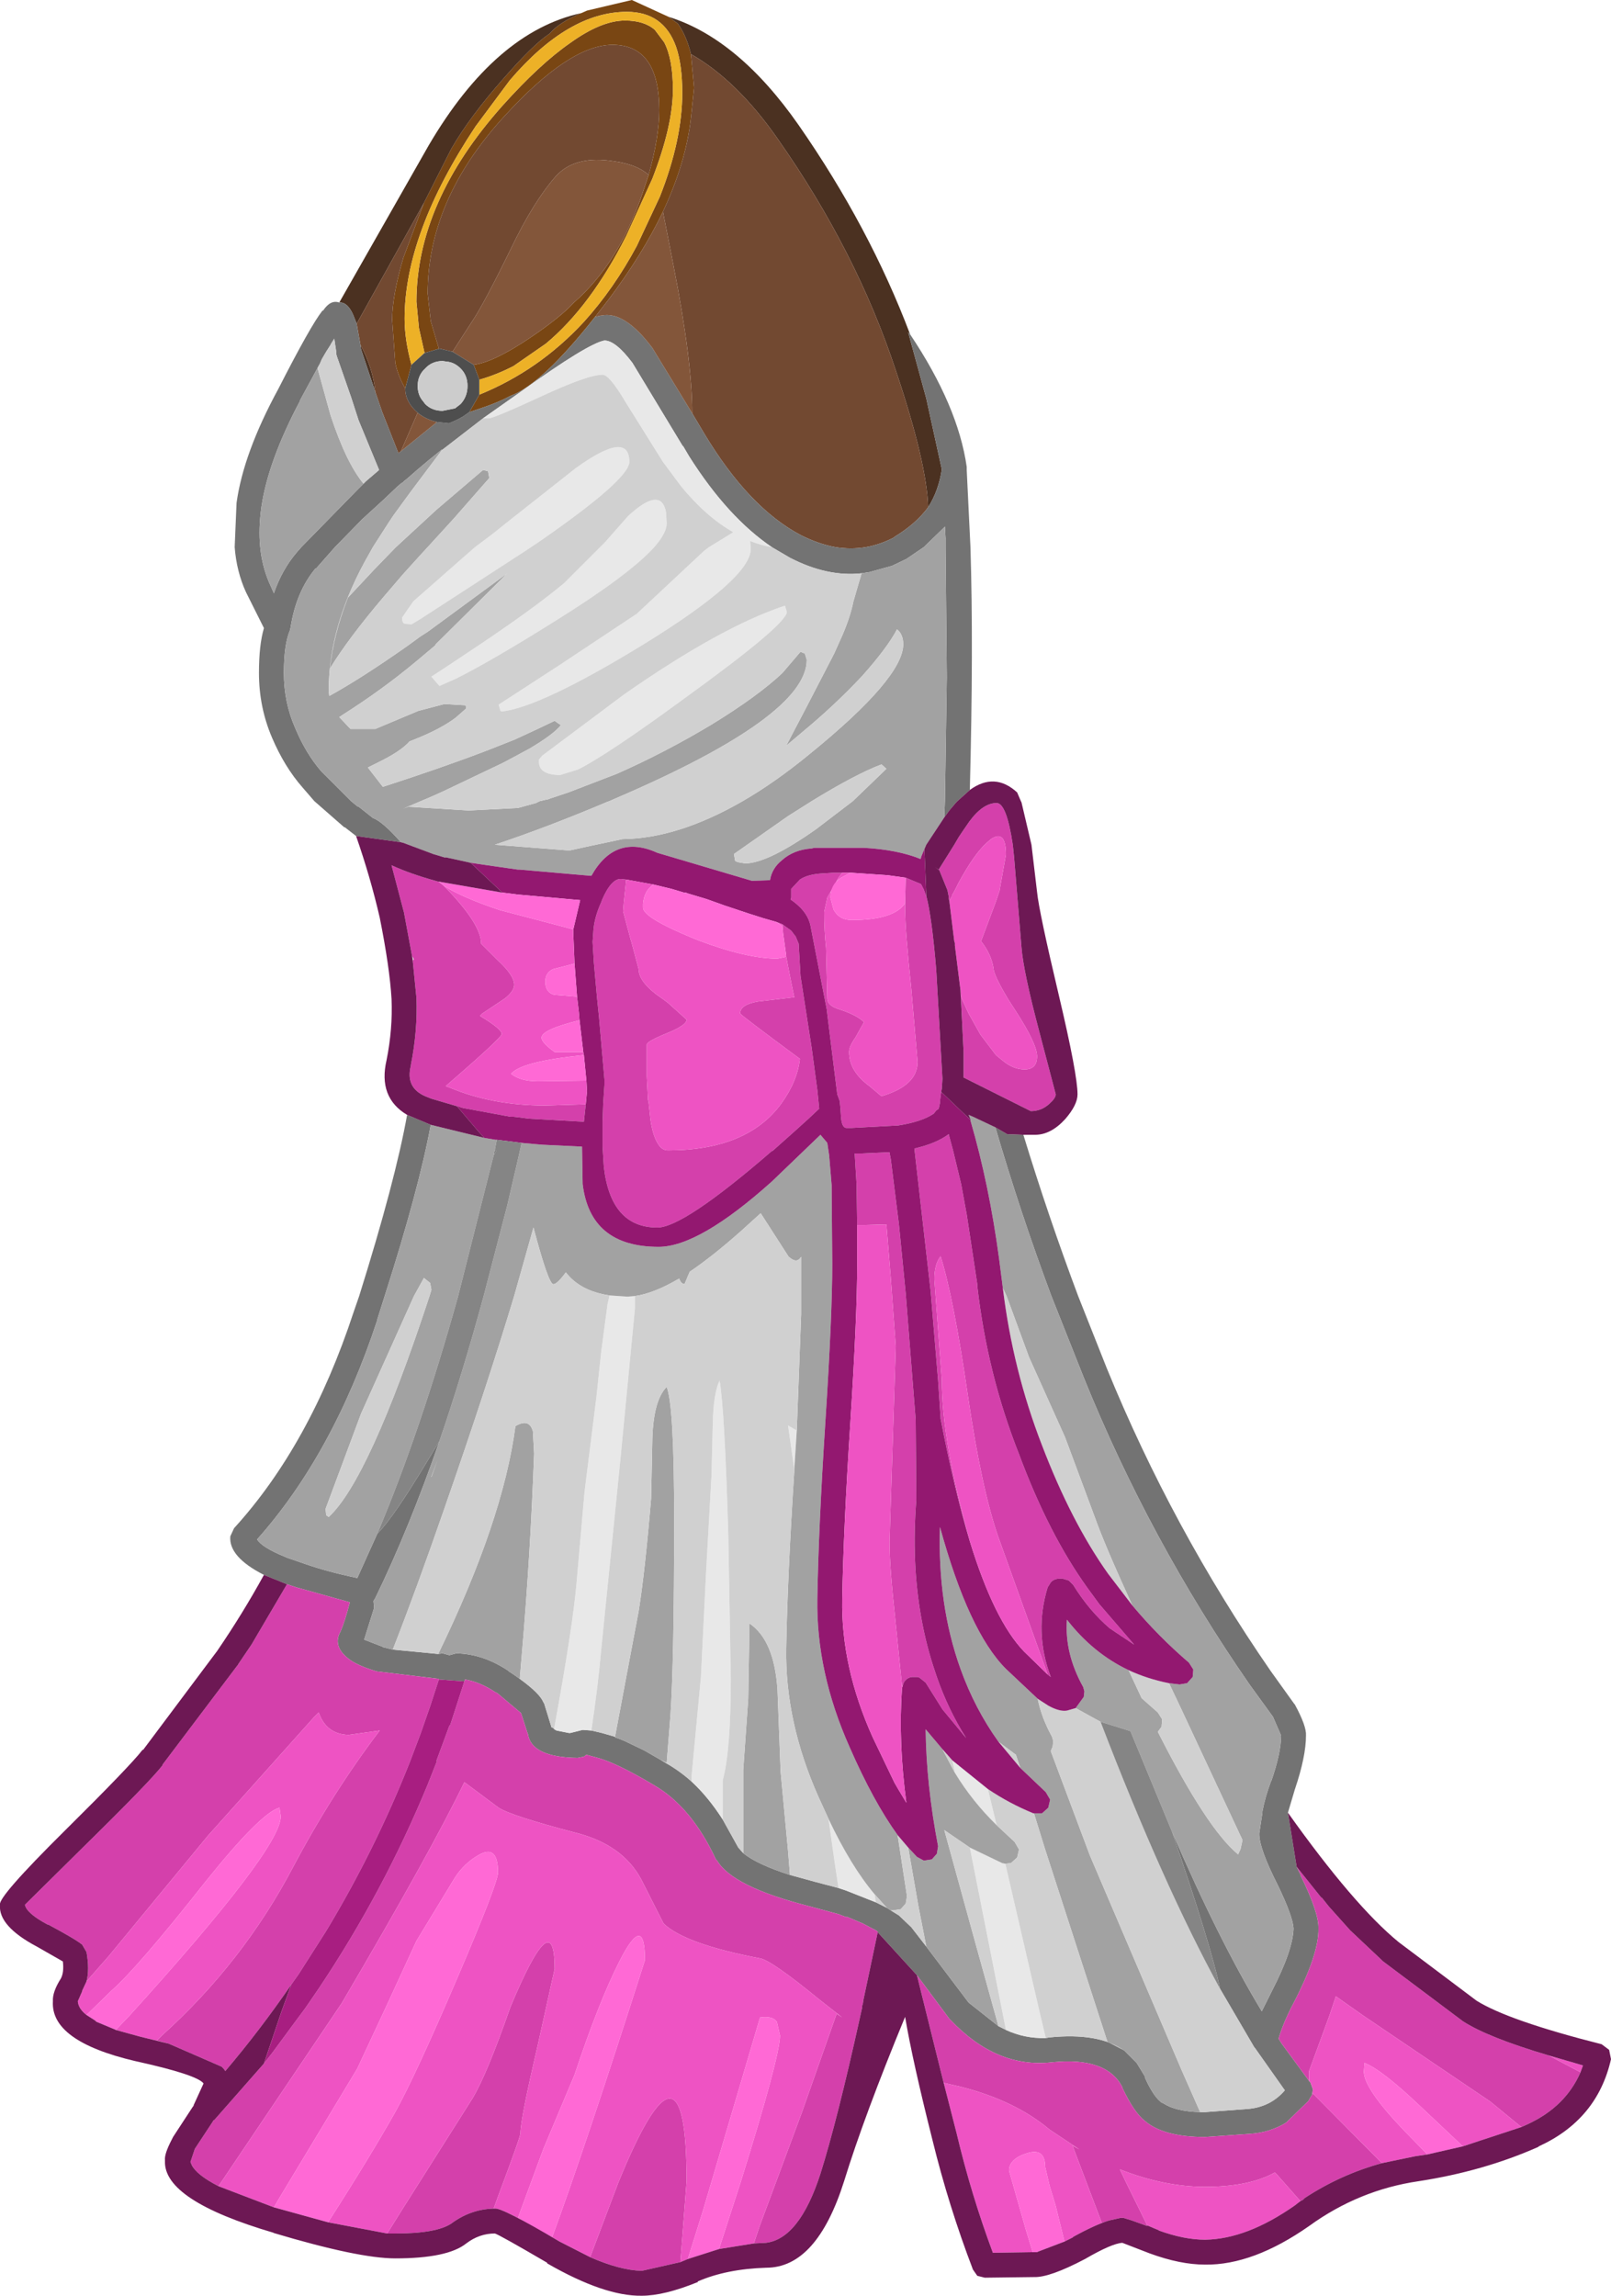 <?xml version="1.0" encoding="UTF-8" standalone="no"?>
<svg xmlns:ffdec="https://www.free-decompiler.com/flash" xmlns:xlink="http://www.w3.org/1999/xlink" ffdec:objectType="shape" height="184.4px" width="129.4px" xmlns="http://www.w3.org/2000/svg">
  <g transform="matrix(1.0, 0.0, 0.0, 1.0, 51.55, 134.9)">
    <path d="M2.15 -133.55 L2.9 -133.0 Q3.6 -132.0 3.95 -130.55 L4.2 -127.85 3.95 -125.45 Q3.55 -121.85 1.7 -117.9 0.05 -114.45 -2.7 -110.8 L-3.75 -109.45 Q-8.0 -104.05 -10.55 -103.1 -11.6 -102.55 -12.8 -102.15 L-13.85 -101.8 -13.05 -103.2 Q-8.25 -105.15 -4.65 -109.05 -2.25 -111.7 -0.4 -115.15 L1.45 -119.1 Q3.25 -123.65 3.25 -127.45 3.25 -129.7 2.75 -131.15 1.75 -133.95 -1.2 -133.95 -5.9 -133.95 -10.6 -128.45 L-13.35 -124.75 Q-19.05 -116.15 -19.05 -109.3 -19.05 -107.6 -18.5 -105.6 L-19.0 -103.7 Q-19.6 -104.75 -19.8 -105.75 L-20.05 -109.2 Q-20.05 -111.15 -19.15 -114.2 L-17.5 -118.6 -15.3 -122.95 Q-13.8 -125.55 -11.1 -128.6 -8.7 -131.35 -7.4 -132.2 -6.65 -133.1 -4.85 -133.85 L-4.4 -134.05 -0.8 -134.9 2.15 -133.55 M-17.45 -106.55 L-17.9 -108.55 -18.1 -110.65 Q-18.1 -118.65 -11.2 -126.4 -8.2 -129.75 -5.75 -131.45 -3.25 -133.25 -1.35 -133.25 0.2 -133.25 1.05 -132.5 L1.8 -131.5 Q2.5 -130.15 2.5 -127.7 2.5 -124.8 0.85 -120.55 L-1.25 -115.95 Q-4.1 -110.3 -7.7 -107.3 L-10.3 -105.5 Q-11.65 -104.8 -13.05 -104.4 L-13.5 -105.6 Q-11.9 -105.8 -9.0 -107.75 -6.55 -109.4 -5.45 -110.6 -1.85 -113.75 0.05 -119.35 L0.55 -120.85 Q1.4 -123.9 1.4 -126.05 1.4 -131.3 -2.35 -131.3 -5.8 -131.3 -11.05 -125.55 -17.2 -118.85 -17.2 -111.3 L-16.95 -109.1 -16.3 -106.9 -16.25 -106.9 -17.45 -106.55" fill="#794613" fill-rule="evenodd" stroke="none"/>
    <path d="M2.15 -133.55 Q7.75 -131.8 12.6 -124.85 18.3 -116.65 21.55 -108.05 L21.4 -108.2 22.85 -102.9 24.1 -97.2 Q23.85 -95.5 23.0 -94.15 22.9 -97.7 20.4 -105.15 17.25 -114.7 10.95 -123.7 7.65 -128.45 3.95 -130.55 3.6 -132.0 2.9 -133.0 L2.15 -133.55 M-24.3 -110.6 L-17.1 -123.25 Q-11.75 -132.35 -4.85 -133.85 -6.65 -133.1 -7.4 -132.2 -8.7 -131.35 -11.1 -128.6 -13.8 -125.55 -15.3 -122.95 L-17.5 -118.6 -22.9 -108.9 -23.2 -109.65 Q-23.65 -110.65 -24.3 -110.6 M-21.4 -103.4 L-22.55 -106.85 -22.6 -107.2 Q-21.6 -105.35 -21.4 -103.4" fill="#4b3121" fill-rule="evenodd" stroke="none"/>
    <path d="M3.95 -130.55 Q7.65 -128.45 10.95 -123.7 17.25 -114.7 20.4 -105.15 22.9 -97.7 23.0 -94.15 22.0 -92.8 20.25 -91.75 L20.3 -91.75 Q19.15 -91.15 18.0 -90.95 16.8 -90.75 15.55 -90.95 14.2 -91.2 12.8 -91.9 8.6 -94.1 5.0 -100.1 L4.05 -101.7 Q4.05 -105.9 2.55 -113.55 L1.7 -117.9 Q3.55 -121.85 3.95 -125.45 L4.2 -127.85 3.95 -130.55 M-16.25 -106.9 L-16.3 -106.9 -16.95 -109.1 -17.2 -111.3 Q-17.2 -118.85 -11.05 -125.55 -5.8 -131.3 -2.35 -131.3 1.4 -131.3 1.4 -126.05 1.4 -123.9 0.55 -120.85 -0.4 -121.7 -2.25 -121.95 -5.35 -122.45 -6.9 -120.75 -8.7 -118.7 -10.5 -114.95 -12.7 -110.45 -13.65 -109.05 L-15.2 -106.65 -16.25 -106.9 M-19.35 -98.65 L-19.55 -98.5 -20.85 -101.8 -21.4 -103.4 Q-21.6 -105.35 -22.6 -107.2 L-22.9 -108.9 -17.5 -118.6 -19.15 -114.2 Q-20.05 -111.15 -20.05 -109.2 L-19.8 -105.75 Q-19.6 -104.75 -19.0 -103.7 -19.0 -102.6 -18.0 -101.75 L-19.35 -98.65" fill="#724931" fill-rule="evenodd" stroke="none"/>
    <path d="M-13.05 -104.4 Q-11.65 -104.8 -10.3 -105.5 L-7.7 -107.3 Q-4.1 -110.3 -1.25 -115.95 L0.85 -120.55 Q2.5 -124.8 2.5 -127.7 2.5 -130.15 1.8 -131.5 L1.05 -132.5 Q0.2 -133.25 -1.35 -133.25 -3.25 -133.25 -5.75 -131.45 -8.2 -129.75 -11.2 -126.4 -18.1 -118.65 -18.1 -110.65 L-17.9 -108.55 -17.45 -106.55 -18.5 -105.6 Q-19.05 -107.6 -19.05 -109.3 -19.05 -116.15 -13.35 -124.75 L-10.6 -128.45 Q-5.9 -133.95 -1.2 -133.95 1.75 -133.95 2.75 -131.15 3.25 -129.7 3.25 -127.45 3.25 -123.65 1.45 -119.1 L-0.4 -115.15 Q-2.25 -111.7 -4.65 -109.05 -8.25 -105.15 -13.05 -103.2 L-13.05 -104.4" fill="#edb127" fill-rule="evenodd" stroke="none"/>
    <path d="M23.0 -94.15 Q23.85 -95.5 24.1 -97.2 L22.85 -102.9 21.4 -108.2 21.55 -108.05 Q25.4 -102.3 26.1 -97.4 L26.1 -97.25 26.1 -97.15 26.4 -90.95 Q26.65 -82.95 26.35 -71.45 L25.35 -70.55 25.25 -70.45 24.7 -69.8 24.3 -69.25 24.35 -70.55 24.5 -80.5 24.4 -90.95 24.4 -91.65 24.35 -92.6 22.65 -90.95 21.25 -90.0 20.1 -89.45 18.3 -88.95 17.65 -88.85 Q14.9 -88.55 11.9 -90.1 L10.45 -90.95 Q6.9 -93.35 3.8 -98.25 L3.3 -99.1 3.3 -99.05 -0.75 -105.75 Q-2.1 -107.55 -3.0 -107.55 -4.35 -107.3 -9.7 -103.45 L-12.75 -101.3 -16.05 -98.75 -16.05 -98.8 -17.1 -97.95 -18.05 -97.15 -18.85 -96.45 -19.1 -96.25 -19.25 -96.1 -19.3 -96.1 -19.65 -95.8 -20.7 -94.8 -22.45 -93.2 -24.65 -90.95 -26.15 -89.25 -26.2 -89.25 Q-27.75 -87.4 -28.2 -84.55 L-28.25 -84.3 Q-28.75 -83.15 -28.75 -80.85 -28.75 -78.5 -27.85 -76.45 -27.0 -74.4 -25.75 -72.95 L-25.7 -72.9 -23.35 -70.55 -22.8 -70.1 -22.8 -70.15 -21.6 -69.2 Q-20.8 -68.9 -19.35 -67.25 L-22.95 -67.75 -23.85 -68.45 -23.9 -68.45 -26.3 -70.55 -27.25 -71.65 Q-28.7 -73.3 -29.7 -75.65 -30.75 -78.1 -30.75 -80.85 -30.75 -83.1 -30.35 -84.45 L-31.8 -87.35 Q-32.55 -89.0 -32.7 -90.95 L-32.55 -94.5 Q-32.0 -98.5 -29.2 -103.65 -26.6 -108.75 -25.65 -109.95 L-25.6 -109.95 Q-25.0 -110.85 -24.3 -110.6 -23.65 -110.65 -23.2 -109.65 L-22.9 -108.9 -22.6 -107.2 -22.55 -106.85 -21.4 -103.4 -20.85 -101.8 -19.55 -98.5 -19.35 -98.65 -16.45 -101.0 -15.5 -100.9 Q-14.95 -101.1 -14.35 -101.45 L-13.85 -101.8 -12.8 -102.15 Q-11.6 -102.55 -10.55 -103.1 -8.0 -104.05 -3.75 -109.45 L-3.3 -109.55 -3.25 -109.55 Q-1.4 -109.95 0.85 -106.95 L4.05 -101.7 5.0 -100.1 Q8.6 -94.1 12.8 -91.9 14.2 -91.2 15.55 -90.95 16.8 -90.75 18.0 -90.95 19.15 -91.15 20.3 -91.75 L20.25 -91.75 Q22.0 -92.8 23.0 -94.15 M30.65 -43.75 Q32.65 -37.2 35.05 -30.8 L37.35 -25.0 Q42.6 -12.15 50.5 -0.7 L52.4 1.95 52.45 2.0 Q53.4 3.75 53.35 4.5 53.35 6.2 52.45 8.85 L51.9 10.7 52.6 15.05 52.9 15.65 52.9 15.7 Q54.4 18.75 54.35 20.0 54.4 22.05 52.35 26.0 51.55 27.5 51.15 28.85 L51.4 29.25 53.6 32.25 53.7 32.35 53.9 32.9 53.85 33.35 53.75 33.5 53.6 33.75 53.55 33.85 53.5 33.9 51.75 35.6 Q50.45 36.4 48.8 36.5 L45.25 36.75 Q41.9 36.75 40.4 35.45 39.55 34.8 38.6 32.8 L38.6 32.75 Q37.35 30.3 32.95 30.75 28.5 31.25 24.8 27.35 L24.7 27.25 22.1 23.75 18.95 20.3 18.95 20.25 18.8 20.15 17.75 19.6 16.45 19.05 16.45 19.1 15.8 18.85 13.4 18.2 Q7.3 16.65 6.05 14.55 L5.95 14.45 Q4.0 10.25 1.0 8.5 -2.1 6.65 -3.7 6.25 L-4.45 6.05 -4.65 6.2 -5.15 6.3 Q-8.9 6.25 -9.15 4.35 L-9.15 4.4 -9.7 2.7 -11.6 1.1 -11.8 1.0 Q-13.0 0.2 -14.2 0.0 L-14.25 0.15 -16.3 0.0 -16.3 -0.05 -21.3 -0.65 Q-22.95 -1.15 -23.6 -1.7 -24.85 -2.7 -24.2 -3.85 -23.85 -4.65 -23.45 -6.2 L-27.75 -7.4 -28.5 -7.65 -30.35 -8.4 Q-33.2 -9.85 -33.05 -11.5 L-32.75 -12.15 Q-26.65 -18.85 -23.15 -29.5 L-22.7 -30.8 Q-19.8 -40.05 -18.85 -45.35 L-16.95 -44.55 Q-17.9 -39.4 -20.65 -30.8 L-21.25 -28.9 -21.25 -28.85 Q-24.8 -18.1 -30.9 -11.25 -30.5 -10.6 -28.65 -9.85 L-28.55 -9.8 -27.1 -9.3 Q-25.25 -8.65 -22.85 -8.15 L-21.25 -11.7 Q-19.95 -13.0 -17.25 -17.5 L-16.25 -19.15 Q-18.7 -12.1 -21.4 -6.55 L-21.55 -6.3 -21.5 -5.75 -22.3 -3.2 -20.75 -2.6 -20.8 -2.6 -20.0 -2.4 -16.35 -2.05 -16.0 -2.1 -15.45 -1.95 -14.9 -2.1 Q-12.7 -2.05 -10.65 -0.65 L-10.7 -0.65 -10.6 -0.6 -10.3 -0.4 -9.8 -0.05 Q-8.15 1.15 -7.9 1.85 L-7.85 1.9 -7.25 3.85 -7.2 3.85 -6.85 4.1 -5.85 4.3 -5.75 4.3 -4.75 4.05 -4.05 4.1 -3.2 4.3 -2.15 4.6 -2.15 4.65 Q-1.65 4.8 -1.05 5.1 L0.2 5.7 1.5 6.45 2.0 6.75 Q3.05 7.35 4.0 8.2 5.35 9.45 6.5 11.25 L7.75 13.5 8.15 13.95 Q9.25 14.85 11.9 15.7 L13.9 16.25 15.8 16.75 16.4 16.95 18.8 17.9 19.7 18.35 20.0 18.55 20.65 18.95 21.65 19.9 22.85 21.45 26.25 25.95 28.65 27.85 29.25 28.15 Q30.75 28.85 32.45 28.8 L32.75 28.75 Q36.7 28.35 38.75 29.8 L39.75 30.8 40.45 31.95 40.4 31.95 Q41.05 33.4 41.65 33.9 L41.7 33.95 41.8 34.0 41.9 34.05 Q42.9 34.7 44.85 34.75 L45.25 34.75 48.65 34.5 Q50.5 34.35 51.65 33.0 L49.25 29.6 49.2 29.55 46.45 24.85 Q45.75 21.45 42.6 12.25 46.35 20.95 49.8 26.65 L50.6 25.05 Q52.3 21.75 52.35 20.0 52.3 19.05 51.1 16.55 49.55 13.5 49.6 12.35 L49.85 10.7 49.85 10.6 Q50.05 9.5 50.55 8.15 L50.55 8.2 Q51.35 5.9 51.35 4.5 L50.7 3.0 48.85 0.45 Q40.8 -11.15 35.5 -24.25 L32.9 -30.8 Q30.4 -37.5 28.4 -44.35 L29.35 -43.8 30.65 -43.75 M-22.15 -96.25 L-21.1 -97.15 -22.75 -101.15 -23.35 -103.0 -24.5 -106.3 -24.55 -106.5 -24.55 -106.7 -24.7 -107.7 -24.95 -107.3 -25.0 -107.2 -25.35 -106.65 -25.7 -106.05 -25.85 -105.7 -27.45 -102.75 -27.45 -102.7 Q-30.0 -97.9 -30.55 -94.2 -30.8 -92.45 -30.65 -90.95 -30.5 -89.45 -29.95 -88.15 L-29.55 -87.25 Q-28.9 -89.15 -27.7 -90.55 L-27.35 -90.95 -22.85 -95.55 -22.15 -96.25 M-11.9 -42.1 L-11.8 -42.55 -11.7 -42.45 -11.9 -42.1" fill="#737373" fill-rule="evenodd" stroke="none"/>
    <path d="M-12.75 -101.3 L-9.7 -103.45 Q-4.35 -107.3 -3.0 -107.55 -2.1 -107.55 -0.75 -105.75 L3.3 -99.05 3.3 -99.1 3.8 -98.25 Q6.9 -93.35 10.45 -90.95 9.55 -91.1 8.7 -91.45 L8.75 -90.95 8.75 -90.8 Q8.75 -88.45 0.15 -83.15 -8.1 -78.1 -11.25 -77.75 L-11.35 -77.8 -11.5 -78.3 -6.8 -81.35 -0.4 -85.6 5.0 -90.65 5.4 -90.95 7.35 -92.15 Q5.15 -93.4 3.15 -95.85 L1.7 -97.8 -1.3 -102.6 Q-2.6 -104.8 -3.15 -104.8 -4.35 -104.8 -8.1 -103.05 -11.9 -101.3 -12.3 -101.3 L-12.75 -101.3 M2.0 -92.85 Q2.0 -92.1 1.0 -90.95 -1.0 -88.75 -6.75 -85.15 -12.0 -81.85 -14.9 -80.4 L-16.25 -79.8 -16.9 -80.55 -15.6 -81.4 -13.05 -83.1 Q-8.65 -86.05 -6.25 -88.05 L-3.35 -90.95 -2.95 -91.35 -1.1 -93.45 Q1.55 -95.9 1.95 -93.75 L2.0 -92.85 M11.5 -86.25 L11.65 -85.75 Q11.65 -84.75 3.35 -78.75 -2.65 -74.35 -5.1 -73.1 L-6.55 -72.65 Q-8.4 -72.65 -8.25 -73.9 L-8.0 -74.2 -1.45 -79.1 Q6.35 -84.55 11.5 -86.25 M-2.6 -30.85 L-1.15 -30.75 -0.55 -30.8 -0.55 -29.8 -1.75 -17.35 -3.25 -2.5 Q-3.5 0.4 -4.05 4.1 L-4.75 4.05 -5.75 4.3 -5.85 4.3 -6.85 4.1 -7.05 4.0 Q-5.55 -4.2 -5.25 -7.65 L-4.6 -15.05 -3.65 -22.65 -3.25 -26.4 -2.75 -30.15 -2.6 -30.8 -2.6 -30.85 M12.45 -20.0 L12.25 -16.85 11.75 -20.4 12.45 -20.0 M15.0 11.2 Q16.8 15.0 18.7 17.25 L18.8 17.9 16.4 16.95 15.8 16.75 15.5 14.75 15.0 11.2 M24.95 6.5 L27.8 8.8 28.5 11.7 Q26.55 9.8 25.15 7.5 L24.95 6.5 M4.0 8.2 L4.0 7.75 4.75 -0.2 5.15 -8.35 5.6 -16.4 5.7 -20.5 Q5.75 -23.0 6.25 -24.0 6.65 -21.75 6.95 -11.6 L7.15 -0.05 Q7.15 5.75 6.5 8.1 L6.5 11.25 Q5.35 9.45 4.0 8.2 M32.45 28.8 Q30.75 28.85 29.25 28.15 L26.35 13.5 28.95 14.75 29.2 14.8 31.95 26.7 32.45 28.8 M-1.0 -97.8 Q-1.0 -96.4 -8.3 -91.35 L-8.9 -90.95 -9.35 -90.65 -17.75 -85.2 -18.5 -84.75 -19.05 -84.8 Q-19.25 -84.85 -19.25 -85.3 L-18.35 -86.6 -13.4 -90.95 -12.0 -92.0 -10.75 -93.0 -5.3 -97.3 Q-1.0 -100.4 -1.0 -97.8" fill="#e8e8e8" fill-rule="evenodd" stroke="none"/>
    <path d="M0.55 -120.85 L0.05 -119.35 Q-1.85 -113.75 -5.45 -110.6 -6.55 -109.4 -9.0 -107.75 -11.9 -105.8 -13.5 -105.6 L-15.2 -106.65 -13.65 -109.05 Q-12.7 -110.45 -10.5 -114.95 -8.7 -118.7 -6.9 -120.75 -5.35 -122.45 -2.25 -121.95 -0.4 -121.7 0.55 -120.85 M4.05 -101.7 L0.85 -106.95 Q-1.4 -109.95 -3.25 -109.55 L-3.3 -109.55 -3.75 -109.45 -2.7 -110.8 Q0.05 -114.45 1.7 -117.9 L2.55 -113.55 Q4.05 -105.9 4.05 -101.7 M-16.45 -101.0 L-19.35 -98.65 -18.0 -101.75 -17.95 -101.7 Q-17.3 -101.2 -16.45 -101.0" fill="#83563a" fill-rule="evenodd" stroke="none"/>
    <path d="M17.65 -88.85 L18.3 -88.95 20.1 -89.45 21.25 -90.0 22.65 -90.95 24.35 -92.6 24.4 -91.65 24.4 -90.95 24.5 -80.5 24.35 -70.55 24.3 -69.25 22.85 -67.05 22.45 -66.1 22.4 -65.9 Q20.55 -66.65 17.85 -66.8 L13.85 -66.8 13.65 -66.75 Q12.2 -66.65 11.25 -65.8 10.45 -65.15 10.3 -64.2 L8.85 -64.15 1.25 -66.4 Q-2.15 -67.95 -4.05 -64.55 L-9.8 -65.05 -9.95 -65.05 -12.4 -65.4 -13.75 -65.6 -15.8 -66.05 -15.75 -66.0 -16.75 -66.3 -19.15 -67.2 -19.35 -67.25 Q-20.8 -68.9 -21.6 -69.2 L-22.8 -70.15 -22.8 -70.1 -23.35 -70.55 -25.7 -72.9 -25.75 -72.95 Q-27.0 -74.4 -27.85 -76.45 -28.75 -78.5 -28.75 -80.85 -28.75 -83.15 -28.25 -84.3 L-28.2 -84.55 Q-27.75 -87.4 -26.2 -89.25 L-26.15 -89.25 -24.65 -90.95 -22.45 -93.2 -20.7 -94.8 -19.65 -95.8 -19.3 -96.1 -19.25 -96.1 -19.1 -96.25 -18.85 -96.45 -18.05 -97.15 -17.1 -97.95 -16.05 -98.8 -16.05 -98.75 -18.6 -95.35 -19.95 -93.5 -20.35 -92.9 -21.6 -90.95 -21.85 -90.5 Q-25.15 -84.8 -25.15 -79.4 L-25.1 -79.0 Q-22.55 -80.4 -18.85 -83.0 L-17.75 -83.8 -17.2 -84.15 -10.8 -88.85 -16.55 -83.15 -16.6 -83.05 -18.15 -81.75 Q-20.85 -79.5 -24.0 -77.5 L-24.3 -77.3 -23.4 -76.35 -21.4 -76.35 -17.95 -77.8 -15.85 -78.35 -14.15 -78.25 -14.1 -78.0 -14.95 -77.25 Q-16.15 -76.35 -18.15 -75.55 L-18.65 -75.35 Q-19.35 -74.55 -21.2 -73.65 L-22.0 -73.25 -20.8 -71.7 Q-16.0 -73.25 -12.35 -74.65 L-10.2 -75.5 Q-8.45 -76.3 -7.0 -77.0 L-6.5 -76.65 Q-7.1 -75.9 -9.05 -74.75 L-11.1 -73.65 -15.5 -71.55 Q-16.65 -71.0 -17.75 -70.55 L-19.15 -69.95 -18.75 -70.1 -13.9 -69.8 -9.95 -70.0 -8.5 -70.4 -8.2 -70.55 -7.35 -70.75 -7.7 -70.65 -5.9 -71.25 -2.0 -72.75 Q1.85 -74.45 5.6 -76.7 9.35 -79.0 11.3 -80.85 L12.75 -82.55 13.1 -82.4 13.25 -81.9 Q13.25 -77.35 -2.15 -70.75 L-2.6 -70.55 -2.75 -70.5 Q-7.6 -68.45 -11.8 -67.05 L-6.0 -66.6 -5.75 -66.6 -4.15 -66.95 -1.55 -67.5 Q2.9 -67.55 8.1 -70.55 10.7 -72.05 13.5 -74.35 21.0 -80.45 21.0 -83.15 21.0 -83.95 20.5 -84.35 19.75 -82.9 17.7 -80.6 15.5 -78.25 12.9 -76.1 L11.6 -75.0 13.25 -78.15 15.45 -82.4 16.1 -83.85 Q16.75 -85.35 17.0 -86.6 L17.45 -88.15 17.6 -88.65 17.65 -88.85 M19.25 -73.5 Q17.15 -72.7 13.65 -70.55 L11.75 -69.35 7.4 -66.3 7.5 -65.75 7.7 -65.65 8.3 -65.55 Q10.1 -65.55 14.0 -68.3 L16.95 -70.55 19.65 -73.15 19.25 -73.5 M26.4 -44.95 L26.4 -45.0 26.25 -45.35 26.6 -45.2 28.4 -44.35 Q30.4 -37.5 32.9 -30.8 L35.5 -24.25 Q40.8 -11.15 48.85 0.45 L50.7 3.0 51.35 4.5 Q51.35 5.9 50.55 8.2 L50.55 8.15 Q50.05 9.5 49.85 10.6 L49.85 10.7 49.6 12.35 Q49.55 13.5 51.1 16.55 52.3 19.05 52.35 20.0 52.3 21.75 50.6 25.05 L49.8 26.65 Q46.35 20.95 42.6 12.25 L39.25 4.15 36.85 3.4 34.85 2.3 35.5 1.4 35.55 0.95 35.45 0.6 Q33.95 -2.1 34.15 -4.8 36.25 -2.1 39.1 -0.75 L40.15 1.5 41.45 2.65 41.8 3.2 41.75 3.8 41.45 4.2 Q45.4 12.0 47.9 14.05 L48.1 13.6 48.25 12.9 43.25 2.2 42.35 0.3 43.2 0.4 43.8 0.3 44.25 -0.2 44.3 -0.8 43.95 -1.35 Q41.5 -3.45 39.4 -5.95 37.2 -10.75 36.4 -13.0 L34.0 -19.45 31.1 -25.9 29.3 -30.8 29.0 -31.45 28.95 -31.85 28.7 -33.8 Q27.9 -39.75 26.4 -44.9 L26.4 -44.95 M-9.65 -43.1 L-8.55 -43.0 -7.95 -42.95 -4.8 -42.8 -4.75 -39.8 Q-4.15 -34.75 1.35 -34.75 4.6 -34.75 10.45 -40.0 L14.35 -43.75 14.9 -43.1 15.05 -42.1 15.25 -39.7 15.25 -39.65 15.3 -33.35 Q15.3 -29.25 14.75 -20.75 14.2 -12.25 14.1 -6.5 14.0 -0.6 16.7 5.45 18.6 9.8 20.55 12.5 L21.3 17.4 21.2 18.0 20.8 18.45 20.15 18.55 20.0 18.55 19.7 18.35 19.6 18.25 18.7 17.25 Q16.8 15.0 15.0 11.2 L14.2 9.45 Q11.5 3.4 11.6 -2.5 11.7 -8.25 12.25 -16.75 L12.25 -16.85 12.45 -20.0 12.8 -29.35 12.8 -33.95 Q12.5 -33.45 12.0 -33.8 L11.8 -33.95 9.55 -37.45 7.95 -36.0 Q5.7 -34.0 3.85 -32.75 L3.45 -31.8 Q3.2 -31.7 3.0 -32.2 0.95 -31.0 -0.55 -30.8 L-1.15 -30.75 -2.6 -30.85 Q-4.95 -31.2 -6.1 -32.7 -6.8 -31.75 -7.1 -31.75 -7.5 -31.75 -8.7 -36.3 L-10.25 -30.8 Q-12.45 -23.5 -15.9 -13.6 -18.1 -7.25 -20.0 -2.4 L-20.8 -2.6 -20.75 -2.6 -22.3 -3.2 -21.5 -5.75 -21.55 -6.3 -21.4 -6.55 Q-18.7 -12.1 -16.25 -19.15 -14.4 -24.55 -12.7 -30.8 L-10.8 -38.1 -10.0 -41.55 -9.65 -43.1 M21.4 13.5 L22.1 14.25 22.65 14.55 23.3 14.45 23.7 14.0 23.8 13.4 Q22.85 8.45 22.8 4.0 L24.15 5.6 25.15 7.5 Q26.55 9.8 28.5 11.7 L29.95 13.05 30.3 13.65 30.15 14.3 29.65 14.75 29.2 14.8 28.95 14.75 26.35 13.5 24.3 12.1 26.75 21.0 28.65 27.85 26.25 25.95 22.85 21.45 22.2 18.1 21.4 13.5 M31.5 10.75 L32.15 10.75 32.65 10.3 32.8 9.65 32.45 9.05 30.4 7.1 30.05 6.05 28.65 5.0 Q26.75 2.35 25.6 -0.85 23.75 -6.0 23.95 -12.25 26.25 -3.85 29.25 -0.85 L31.8 1.55 Q32.1 3.05 32.95 4.6 L33.05 4.95 33.0 5.4 32.85 5.75 36.0 14.15 43.35 31.35 44.85 34.75 Q42.9 34.7 41.9 34.05 L41.8 34.0 41.7 33.95 41.65 33.9 Q41.05 33.4 40.4 31.95 L40.45 31.95 39.75 30.8 38.75 29.8 37.4 29.1 32.35 13.5 31.5 10.75 M8.15 13.95 L8.15 7.25 8.55 1.55 8.65 -4.5 Q10.65 -3.15 10.9 0.85 L11.15 7.4 11.75 13.8 11.9 15.7 Q9.25 14.85 8.15 13.95 M-2.15 4.6 L-0.25 -5.5 Q0.25 -8.6 0.75 -14.55 L0.85 -19.4 Q0.95 -22.45 2.0 -23.5 2.6 -22.0 2.6 -12.85 2.6 -1.5 2.3 2.9 L2.0 6.7 1.5 6.45 0.2 5.7 -1.05 5.1 Q-1.65 4.8 -2.15 4.65 L-2.15 4.6 M-9.8 -0.05 L-10.3 -0.4 -10.6 -0.6 -10.7 -0.65 -10.65 -0.65 Q-12.7 -2.05 -14.9 -2.1 L-15.45 -1.95 -16.0 -2.1 -16.35 -2.05 Q-11.15 -12.75 -10.15 -20.35 -9.05 -21.0 -8.75 -19.95 L-8.65 -18.15 Q-8.95 -9.9 -9.65 -1.85 L-9.8 -0.05 M-22.15 -96.25 L-22.85 -95.55 -27.35 -90.95 -27.7 -90.55 Q-28.9 -89.15 -29.55 -87.25 L-29.95 -88.15 Q-30.5 -89.45 -30.65 -90.95 -30.8 -92.45 -30.55 -94.2 -30.0 -97.9 -27.45 -102.7 L-27.45 -102.75 -25.85 -105.7 -26.05 -105.35 -25.0 -101.55 Q-23.75 -97.75 -22.35 -96.05 L-22.15 -96.25 M-12.75 -97.15 L-12.35 -97.05 -12.25 -96.5 -15.1 -93.25 -17.2 -90.95 -17.8 -90.3 -19.2 -88.75 -20.7 -87.0 Q-23.55 -83.65 -25.05 -81.2 -24.75 -84.0 -23.6 -86.9 L-21.45 -89.2 -19.85 -90.85 -19.75 -90.95 -16.5 -93.95 -12.75 -97.15 M-12.65 -43.5 L-11.75 -43.35 -11.65 -43.35 -11.8 -42.55 -11.9 -42.1 -14.75 -30.8 Q-17.8 -19.85 -21.25 -11.7 L-22.85 -8.15 Q-25.25 -8.65 -27.1 -9.3 L-28.55 -9.8 -28.65 -9.85 Q-30.5 -10.6 -30.9 -11.25 -24.8 -18.1 -21.25 -28.85 L-21.25 -28.9 -20.65 -30.8 Q-17.9 -39.4 -16.95 -44.55 L-12.65 -43.5 M-17.5 -32.25 L-18.3 -30.8 -22.55 -21.35 -25.4 -13.7 -25.35 -13.2 -25.15 -13.05 Q-21.9 -16.05 -17.05 -30.8 L-16.9 -31.3 -17.0 -31.85 -17.5 -32.25 M-16.9 -16.3 L-16.9 -16.25 -16.4 -17.65 -16.9 -16.3" fill="#a2a2a2" fill-rule="evenodd" stroke="none"/>
    <path d="M10.45 -90.95 L11.9 -90.1 Q14.9 -88.55 17.65 -88.85 L17.6 -88.65 17.45 -88.15 17.0 -86.6 Q16.75 -85.35 16.1 -83.85 L15.45 -82.4 13.25 -78.15 11.6 -75.0 12.9 -76.1 Q15.5 -78.25 17.7 -80.6 19.75 -82.9 20.5 -84.35 21.0 -83.95 21.0 -83.15 21.0 -80.45 13.5 -74.35 10.7 -72.05 8.1 -70.55 2.9 -67.55 -1.55 -67.5 L-4.15 -66.95 -5.75 -66.6 -6.0 -66.6 -11.8 -67.05 Q-7.6 -68.45 -2.75 -70.5 L-2.6 -70.55 -2.15 -70.75 Q13.25 -77.35 13.25 -81.9 L13.1 -82.4 12.75 -82.55 11.3 -80.85 Q9.35 -79.0 5.6 -76.7 1.85 -74.45 -2.0 -72.75 L-5.9 -71.25 -7.7 -70.65 -7.35 -70.75 -8.2 -70.55 -8.5 -70.4 -9.95 -70.0 -13.9 -69.8 -18.75 -70.1 -19.15 -69.95 -17.75 -70.55 Q-16.65 -71.0 -15.5 -71.55 L-11.1 -73.65 -9.05 -74.75 Q-7.1 -75.9 -6.5 -76.65 L-7.0 -77.0 Q-8.45 -76.3 -10.2 -75.5 L-12.35 -74.65 Q-16.0 -73.25 -20.8 -71.7 L-22.0 -73.25 -21.2 -73.65 Q-19.35 -74.55 -18.65 -75.35 L-18.15 -75.55 Q-16.15 -76.35 -14.95 -77.25 L-14.1 -78.0 -14.15 -78.25 -15.85 -78.35 -17.95 -77.8 -21.4 -76.35 -23.4 -76.35 -24.3 -77.3 -24.0 -77.5 Q-20.85 -79.5 -18.15 -81.75 L-16.6 -83.05 -16.55 -83.15 -10.8 -88.85 -17.2 -84.15 -17.75 -83.8 -18.85 -83.0 Q-22.55 -80.4 -25.1 -79.0 L-25.15 -79.4 Q-25.15 -84.8 -21.85 -90.5 L-21.6 -90.95 -20.35 -92.9 -19.95 -93.5 -18.6 -95.35 -16.05 -98.75 -12.75 -101.3 -12.3 -101.3 Q-11.9 -101.3 -8.1 -103.05 -4.35 -104.8 -3.15 -104.8 -2.6 -104.8 -1.3 -102.6 L1.7 -97.8 3.15 -95.85 Q5.15 -93.4 7.35 -92.15 L5.4 -90.95 5.0 -90.65 -0.4 -85.6 -6.8 -81.35 -11.5 -78.3 -11.35 -77.8 -11.25 -77.75 Q-8.1 -78.1 0.15 -83.15 8.75 -88.45 8.75 -90.8 L8.75 -90.95 8.7 -91.45 Q9.55 -91.1 10.45 -90.95 M2.0 -92.85 L1.95 -93.75 Q1.55 -95.9 -1.1 -93.45 L-2.95 -91.35 -3.35 -90.95 -6.25 -88.05 Q-8.65 -86.05 -13.05 -83.1 L-15.6 -81.4 -16.9 -80.55 -16.25 -79.8 -14.9 -80.4 Q-12.0 -81.85 -6.75 -85.15 -1.0 -88.75 1.0 -90.95 2.0 -92.1 2.0 -92.85 M11.5 -86.25 Q6.35 -84.55 -1.45 -79.1 L-8.0 -74.2 -8.25 -73.9 Q-8.4 -72.65 -6.55 -72.65 L-5.1 -73.1 Q-2.65 -74.35 3.35 -78.75 11.65 -84.75 11.65 -85.75 L11.5 -86.25 M19.25 -73.5 L19.65 -73.15 16.95 -70.55 14.0 -68.3 Q10.1 -65.55 8.3 -65.55 L7.7 -65.65 7.5 -65.75 7.4 -66.3 11.75 -69.35 13.65 -70.55 Q17.15 -72.7 19.25 -73.5 M29.0 -31.45 L29.3 -30.8 31.1 -25.9 34.0 -19.45 36.4 -13.0 Q37.2 -10.75 39.4 -5.95 L37.45 -8.5 Q34.5 -12.65 32.15 -18.8 29.8 -24.85 29.0 -31.45 M42.35 0.3 L43.25 2.2 48.25 12.9 48.1 13.6 47.9 14.05 Q45.4 12.0 41.45 4.2 L41.75 3.8 41.8 3.2 41.45 2.65 40.15 1.5 39.1 -0.75 Q40.6 -0.05 42.35 0.3 M34.85 2.3 L36.85 3.4 Q41.9 16.55 46.45 24.85 L49.2 29.55 49.25 29.6 51.65 33.0 Q50.5 34.35 48.65 34.5 L45.25 34.75 44.85 34.75 43.35 31.35 36.0 14.15 32.85 5.75 33.0 5.4 33.05 4.95 32.95 4.6 Q32.1 3.05 31.8 1.55 L32.65 2.1 Q33.55 2.6 34.15 2.5 L34.85 2.3 M-20.0 -2.4 Q-18.1 -7.25 -15.9 -13.6 -12.45 -23.5 -10.25 -30.8 L-8.7 -36.3 Q-7.5 -31.75 -7.1 -31.75 -6.8 -31.75 -6.1 -32.7 -4.95 -31.2 -2.6 -30.85 L-2.6 -30.8 -2.75 -30.15 -3.25 -26.4 -3.65 -22.65 -4.6 -15.05 -5.25 -7.65 Q-5.55 -4.2 -7.05 4.0 L-6.85 4.1 -7.2 3.85 -7.25 3.85 -7.85 1.9 -7.9 1.85 Q-8.15 1.15 -9.8 -0.05 L-9.65 -1.85 Q-8.95 -9.9 -8.65 -18.15 L-8.75 -19.95 Q-9.05 -21.0 -10.15 -20.35 -11.15 -12.75 -16.35 -2.05 L-20.0 -2.4 M-0.55 -30.8 Q0.95 -31.0 3.0 -32.2 3.2 -31.7 3.45 -31.8 L3.85 -32.75 Q5.7 -34.0 7.95 -36.0 L9.55 -37.45 11.8 -33.95 12.0 -33.8 Q12.5 -33.45 12.8 -33.95 L12.8 -29.35 12.45 -20.0 11.75 -20.4 12.25 -16.85 12.25 -16.75 Q11.7 -8.25 11.6 -2.5 11.5 3.4 14.2 9.45 L15.0 11.2 15.5 14.75 15.8 16.75 13.9 16.25 11.9 15.7 11.75 13.8 11.15 7.4 10.9 0.85 Q10.65 -3.15 8.65 -4.5 L8.55 1.55 8.15 7.25 8.15 13.95 7.75 13.5 6.5 11.25 6.5 8.1 Q7.15 5.75 7.15 -0.05 L6.95 -11.6 Q6.65 -21.75 6.25 -24.0 5.75 -23.0 5.7 -20.5 L5.6 -16.4 5.15 -8.35 4.75 -0.2 4.0 7.75 4.0 8.2 Q3.05 7.35 2.0 6.75 L1.5 6.45 2.0 6.7 2.3 2.9 Q2.6 -1.5 2.6 -12.85 2.6 -22.0 2.0 -23.5 0.95 -22.45 0.85 -19.4 L0.75 -14.55 Q0.25 -8.6 -0.25 -5.5 L-2.15 4.6 -3.2 4.3 -4.05 4.1 Q-3.5 0.4 -3.25 -2.5 L-1.75 -17.35 -0.55 -29.8 -0.55 -30.8 M18.7 17.25 L19.6 18.25 19.7 18.35 18.8 17.9 18.7 17.25 M20.0 18.55 L20.15 18.55 20.8 18.45 21.2 18.0 21.3 17.4 20.55 12.5 21.4 13.5 22.2 18.1 22.85 21.45 21.65 19.9 20.65 18.95 20.0 18.55 M24.15 5.6 L24.95 6.5 25.15 7.5 24.15 5.6 M27.8 8.8 Q29.5 9.95 31.45 10.75 L31.5 10.75 32.35 13.5 37.4 29.1 38.75 29.8 Q36.7 28.35 32.75 28.75 L32.45 28.8 31.95 26.7 29.2 14.8 29.65 14.75 30.15 14.3 30.3 13.65 29.95 13.05 28.5 11.7 27.8 8.8 M30.4 7.1 L28.65 5.0 30.05 6.05 30.4 7.1 M29.25 28.15 L28.65 27.85 26.75 21.0 24.3 12.1 26.35 13.5 29.25 28.15 M-25.85 -105.7 L-25.7 -106.05 -25.35 -106.65 -25.0 -107.2 -24.95 -107.3 -24.7 -107.7 -24.55 -106.7 -24.55 -106.5 -24.5 -106.3 -23.35 -103.0 -22.75 -101.15 -21.1 -97.15 -22.15 -96.25 -22.35 -96.05 Q-23.75 -97.75 -25.0 -101.55 L-26.05 -105.35 -25.85 -105.7 M-1.0 -97.8 Q-1.0 -100.4 -5.3 -97.3 L-10.75 -93.0 -12.0 -92.0 -13.4 -90.95 -18.35 -86.6 -19.25 -85.3 Q-19.25 -84.85 -19.05 -84.8 L-18.5 -84.75 -17.75 -85.2 -9.35 -90.65 -8.9 -90.95 -8.3 -91.35 Q-1.0 -96.4 -1.0 -97.8 M-12.75 -97.15 L-16.5 -93.95 -19.75 -90.95 -19.85 -90.85 -21.45 -89.2 -23.6 -86.9 Q-24.75 -84.0 -25.05 -81.2 -23.55 -83.65 -20.7 -87.0 L-19.2 -88.75 -17.8 -90.3 -17.2 -90.95 -15.1 -93.25 -12.25 -96.5 -12.35 -97.05 -12.75 -97.15 M-18.45 -58.1 L-18.3 -57.85 -18.4 -57.75 -18.45 -58.1 M-17.5 -32.25 L-17.0 -31.85 -16.9 -31.3 -17.05 -30.8 Q-21.9 -16.05 -25.15 -13.05 L-25.35 -13.2 -25.4 -13.7 -22.55 -21.35 -18.3 -30.8 -17.5 -32.25 M-16.9 -16.3 L-16.4 -17.65 -16.9 -16.25 -16.9 -16.3" fill="#d0d0d0" fill-rule="evenodd" stroke="none"/>
    <path d="M24.05 -47.2 L23.95 -46.45 23.95 -46.3 23.85 -45.85 23.65 -45.7 23.45 -45.45 Q22.5 -44.8 20.6 -44.5 L16.85 -44.3 16.45 -44.3 Q16.05 -44.3 16.0 -45.25 L15.95 -45.95 15.9 -46.45 15.85 -46.6 15.7 -47.0 14.85 -53.85 13.55 -60.55 13.5 -60.75 Q13.2 -61.8 11.95 -62.65 L12.0 -62.8 12.0 -63.5 12.7 -64.25 Q13.35 -64.7 14.65 -64.75 L15.4 -64.8 16.1 -64.8 15.8 -64.4 14.9 -62.8 14.65 -61.65 Q14.65 -60.15 14.8 -58.75 L14.9 -54.7 Q14.9 -54.1 15.95 -53.8 17.3 -53.35 17.85 -52.8 L17.15 -51.55 Q16.65 -50.85 16.65 -50.4 16.65 -48.85 18.3 -47.65 L19.25 -46.85 Q22.15 -47.7 22.15 -49.6 L21.65 -55.45 Q21.15 -60.2 21.15 -61.9 L21.15 -62.35 21.2 -64.4 22.4 -63.9 22.45 -63.85 22.65 -63.45 22.85 -62.9 22.85 -62.95 Q23.3 -61.25 23.65 -57.0 L24.15 -48.25 24.1 -47.45 24.05 -47.2 M11.6 -58.05 L11.6 -58.15 11.35 -59.95 11.3 -60.65 12.0 -60.15 12.3 -59.75 12.35 -59.7 12.6 -59.1 12.75 -56.5 13.65 -50.7 14.1 -47.35 14.25 -45.85 13.4 -45.05 12.35 -44.1 10.5 -42.45 10.45 -42.45 Q3.35 -36.3 1.25 -36.3 -2.5 -36.3 -3.05 -41.2 L-3.15 -42.8 -3.15 -44.8 -3.1 -46.25 -3.0 -47.75 -3.0 -48.2 -3.45 -53.35 -3.5 -53.8 -3.6 -54.8 -3.85 -57.6 -3.95 -59.25 -3.9 -59.95 Q-3.85 -61.15 -3.25 -62.45 L-3.2 -62.6 Q-2.45 -64.35 -1.65 -64.3 L-1.25 -64.25 -1.45 -62.35 -1.5 -61.7 -0.9 -59.45 -0.85 -59.3 -0.25 -57.05 Q-0.25 -55.95 1.7 -54.65 L2.1 -54.35 3.6 -53.0 Q3.6 -52.55 2.0 -51.9 0.4 -51.25 0.4 -51.0 L0.4 -48.45 0.5 -46.55 0.55 -46.35 0.7 -44.95 Q0.9 -43.6 1.35 -42.95 1.65 -42.5 2.1 -42.5 8.45 -42.5 11.2 -46.25 12.5 -48.05 12.7 -49.85 7.9 -53.4 7.9 -53.5 7.9 -54.2 9.3 -54.45 L12.25 -54.8 12.0 -56.0 11.6 -58.05 M24.7 -62.55 L24.65 -62.75 24.65 -62.9 24.55 -63.4 23.9 -65.0 23.55 -65.25 23.85 -65.05 25.1 -67.05 25.45 -67.65 25.75 -68.1 26.3 -68.9 Q27.4 -70.4 28.5 -70.4 29.3 -70.4 29.8 -67.05 L29.9 -66.1 30.5 -58.8 Q30.65 -56.85 31.95 -51.95 L33.25 -47.0 Q33.25 -46.7 32.75 -46.25 32.1 -45.65 31.25 -45.65 L25.85 -48.35 25.85 -50.35 25.6 -55.35 25.65 -54.8 26.25 -53.5 27.2 -51.8 28.45 -50.15 29.0 -49.7 Q29.85 -49.0 30.75 -49.0 31.75 -49.0 31.75 -50.05 31.75 -51.05 30.0 -53.75 L29.45 -54.6 Q28.25 -56.6 28.25 -57.15 28.05 -58.3 27.25 -59.3 L28.45 -62.5 28.75 -63.4 28.75 -63.45 29.25 -66.25 Q29.25 -68.3 28.05 -67.5 L27.7 -67.2 Q26.7 -66.3 25.45 -64.0 L25.15 -63.4 24.9 -62.95 24.9 -62.9 24.7 -62.55 M26.35 -11.1 Q25.1 -15.25 24.0 -20.95 L24.0 -21.0 23.8 -24.0 23.2 -31.2 21.9 -42.6 21.9 -42.65 Q23.65 -43.05 24.65 -43.8 L25.0 -42.5 25.65 -39.8 26.1 -37.35 26.95 -31.75 26.95 -31.6 Q27.75 -24.55 30.3 -18.1 32.7 -11.65 35.8 -7.35 L36.75 -6.05 39.55 -2.8 37.6 -4.1 Q35.95 -5.5 34.65 -7.6 L34.3 -7.95 33.8 -8.1 33.55 -8.1 Q33.2 -8.1 32.95 -7.9 L32.85 -7.8 32.6 -7.4 Q31.5 -3.8 32.85 -0.2 L32.6 -0.4 28.65 -11.4 Q27.3 -15.25 26.2 -22.75 25.05 -30.65 24.0 -34.0 23.5 -33.35 23.5 -32.15 L24.1 -24.05 Q24.1 -19.1 26.35 -11.1 M17.3 -36.5 L17.25 -39.8 17.1 -42.25 17.5 -42.25 17.7 -42.25 19.9 -42.35 19.9 -42.3 20.0 -41.8 20.65 -36.6 20.7 -36.1 21.2 -31.0 22.0 -20.85 22.0 -20.8 22.05 -14.45 22.05 -14.4 Q21.65 -9.4 22.45 -4.95 22.85 -2.7 23.55 -0.65 L23.7 -0.2 Q24.6 2.4 26.05 4.7 L24.15 2.4 22.8 0.25 22.3 -0.15 22.15 -0.2 21.7 -0.2 Q21.35 -0.15 21.15 0.1 L21.1 0.15 21.0 0.35 20.9 0.6 20.9 0.5 20.35 -4.95 Q19.9 -9.05 19.9 -11.05 L20.4 -26.75 20.0 -32.25 19.65 -36.55 17.85 -36.5 17.3 -36.5 M53.6 32.25 L51.4 29.25 51.15 28.85 Q51.55 27.5 52.35 26.0 54.4 22.05 54.35 20.0 54.4 18.75 52.9 15.7 L52.9 15.65 52.6 15.05 54.6 17.55 54.6 17.5 55.2 18.25 56.9 20.15 59.55 22.65 65.95 27.45 Q67.95 28.75 72.85 30.2 L75.4 31.55 Q74.2 34.3 71.2 35.7 L70.65 35.95 68.15 33.9 57.95 27.0 55.75 25.45 55.25 26.95 53.6 31.45 53.6 32.25 M59.45 38.85 Q56.15 39.75 53.25 41.65 L53.1 41.8 52.9 41.9 51.05 39.8 50.85 39.6 Q48.8 40.75 45.25 40.75 41.95 40.75 38.4 39.35 L38.9 40.4 40.6 43.85 40.6 43.9 39.35 43.45 38.7 43.25 38.6 43.25 38.45 43.25 37.55 43.45 36.95 43.65 34.6 37.45 35.15 37.75 32.75 36.15 Q29.95 33.8 25.55 32.7 L24.25 32.4 23.85 30.8 22.1 23.75 24.7 27.25 24.8 27.35 Q28.5 31.25 32.95 30.75 37.35 30.3 38.6 32.75 L38.6 32.8 Q39.55 34.8 40.4 35.45 41.9 36.75 45.25 36.75 L48.8 36.5 Q50.45 36.4 51.75 35.6 L53.5 33.9 53.55 33.85 53.6 33.75 53.75 33.5 53.85 33.35 53.9 33.25 59.45 38.85 M18.95 20.3 L17.8 25.75 17.75 26.1 17.7 26.2 17.7 26.35 17.5 27.25 Q15.7 35.4 14.35 39.7 12.65 44.95 9.95 45.25 L9.0 45.3 9.45 43.95 12.85 34.8 15.65 26.85 16.1 27.15 14.25 25.7 Q10.4 22.55 9.5 22.4 3.45 21.25 1.75 19.6 L-0.05 16.05 Q-1.55 13.25 -5.35 12.3 -10.5 10.95 -11.5 10.3 L-14.25 8.25 Q-16.9 13.75 -24.1 26.0 L-34.0 40.7 Q-35.75 39.8 -36.15 39.0 L-36.25 38.75 -35.9 37.7 -34.45 35.5 -34.4 35.4 -34.35 35.4 -30.35 30.85 -29.65 29.95 -27.55 27.1 -27.1 26.5 -26.65 25.85 -25.9 24.75 Q-20.75 17.05 -17.2 8.45 L-16.45 6.55 -16.5 6.55 -15.45 3.7 -15.4 3.7 -14.25 0.15 -14.2 0.0 Q-13.0 0.2 -11.8 1.0 L-11.6 1.1 -9.7 2.7 -9.15 4.4 -9.15 4.35 Q-8.9 6.25 -5.15 6.3 L-4.65 6.2 -4.45 6.05 -3.7 6.25 Q-2.1 6.65 1.0 8.5 4.0 10.25 5.95 14.45 L6.05 14.55 Q7.3 16.65 13.4 18.2 L15.8 18.85 16.45 19.1 16.45 19.05 17.75 19.6 18.8 20.15 18.95 20.25 18.95 20.3 M3.1 46.8 L0.0 47.5 Q-1.75 47.45 -4.15 46.4 L-1.9 40.45 Q3.6 26.95 3.6 40.3 L3.1 46.8 M-11.9 42.5 Q-13.75 42.55 -15.3 43.7 -16.5 44.5 -19.8 44.5 L-20.45 44.5 -19.2 42.5 -13.6 33.65 Q-12.45 31.75 -10.55 26.3 -7.0 17.8 -7.0 23.25 L-8.35 29.35 Q-9.75 35.35 -9.75 36.45 -9.75 36.75 -11.5 41.4 L-11.9 42.5 M-28.15 24.5 Q-30.65 28.15 -33.45 31.45 L-33.6 31.25 -33.75 31.1 -38.0 29.25 -38.95 29.0 -38.55 28.6 Q-32.05 22.75 -28.0 15.05 -24.85 9.1 -21.05 4.1 L-23.55 4.45 Q-25.35 4.4 -25.95 2.65 L-26.35 3.05 -34.85 12.55 -42.8 22.2 -44.6 24.25 Q-44.35 23.3 -44.6 21.9 L-44.95 21.3 Q-45.5 20.85 -47.65 19.7 L-47.7 19.7 Q-49.4 18.8 -49.55 18.1 L-44.95 13.55 Q-39.5 8.2 -38.5 6.9 L-38.5 6.85 -32.5 -1.1 -32.45 -1.15 -32.4 -1.25 -31.35 -2.8 -28.5 -7.65 -27.75 -7.4 -23.45 -6.2 Q-23.85 -4.65 -24.2 -3.85 -24.85 -2.7 -23.6 -1.7 -22.95 -1.15 -21.3 -0.65 L-16.3 -0.05 -16.3 0.0 -17.0 2.15 -17.75 4.3 -18.6 6.55 Q-21.4 13.65 -25.35 20.2 L-27.55 23.65 -28.15 24.5 M-4.5 -46.2 L-4.65 -44.8 -9.1 -45.05 -9.85 -45.15 -10.3 -45.2 -10.35 -45.2 -10.55 -45.2 -14.35 -45.9 -16.9 -46.65 -17.4 -46.85 Q-19.0 -47.55 -18.55 -49.3 L-18.55 -49.35 Q-18.0 -52.1 -18.1 -54.75 L-18.4 -57.75 -18.3 -57.85 -18.45 -58.1 -19.1 -61.6 -20.1 -65.4 Q-18.6 -64.7 -16.4 -64.1 L-16.35 -64.1 -16.15 -63.95 -15.9 -63.75 Q-12.9 -60.7 -12.9 -59.1 L-11.55 -57.75 Q-10.25 -56.55 -10.25 -55.8 -10.25 -55.3 -11.0 -54.7 L-12.8 -53.5 -13.0 -53.3 Q-11.25 -52.25 -11.25 -51.85 -11.25 -51.55 -15.65 -47.75 L-15.75 -47.65 -15.45 -47.55 Q-12.0 -46.1 -7.75 -46.1 L-4.5 -46.2" fill="#d440ab" fill-rule="evenodd" stroke="none"/>
    <path d="M-13.75 -65.6 L-12.4 -65.4 -9.95 -65.05 -9.8 -65.05 -4.05 -64.55 Q-2.15 -67.95 1.25 -66.4 L8.85 -64.15 10.3 -64.2 Q10.45 -65.15 11.25 -65.8 12.2 -66.65 13.65 -66.75 L13.85 -66.8 17.85 -66.8 Q20.55 -66.65 22.4 -65.9 L22.45 -66.1 22.7 -66.7 22.85 -63.15 22.85 -62.95 22.85 -62.9 22.65 -63.45 22.45 -63.85 22.4 -63.9 21.2 -64.4 19.75 -64.6 16.8 -64.8 16.75 -64.8 16.1 -64.8 15.4 -64.8 14.65 -64.75 Q13.35 -64.7 12.7 -64.25 L12.0 -63.5 12.0 -62.8 11.95 -62.65 Q13.2 -61.8 13.5 -60.75 L13.55 -60.55 14.85 -53.85 15.7 -47.0 15.85 -46.6 15.9 -46.45 15.95 -45.95 16.0 -45.25 Q16.05 -44.3 16.45 -44.3 L16.85 -44.3 20.6 -44.5 Q22.5 -44.8 23.45 -45.45 L23.65 -45.7 23.85 -45.85 23.95 -46.3 23.95 -46.45 24.05 -47.2 26.4 -44.95 26.4 -44.9 Q27.9 -39.75 28.7 -33.8 L28.95 -31.85 29.0 -31.45 Q29.8 -24.85 32.15 -18.8 34.5 -12.65 37.45 -8.5 L39.4 -5.95 Q41.5 -3.45 43.95 -1.35 L44.3 -0.8 44.25 -0.2 43.8 0.3 43.2 0.4 42.35 0.3 Q40.6 -0.05 39.1 -0.75 36.25 -2.1 34.15 -4.8 33.95 -2.1 35.45 0.6 L35.55 0.95 35.5 1.4 34.85 2.3 34.15 2.5 Q33.55 2.6 32.65 2.1 L31.8 1.55 29.25 -0.85 Q26.25 -3.85 23.95 -12.25 23.75 -6.0 25.6 -0.85 26.75 2.35 28.65 5.0 L30.4 7.1 32.45 9.05 32.8 9.65 32.65 10.3 32.15 10.75 31.5 10.75 31.45 10.75 Q29.5 9.95 27.8 8.8 L24.95 6.5 24.15 5.6 22.8 4.0 Q22.85 8.45 23.8 13.4 L23.7 14.0 23.3 14.45 22.65 14.55 22.1 14.25 21.4 13.5 20.55 12.5 Q18.6 9.8 16.7 5.45 14.0 -0.6 14.1 -6.5 14.2 -12.25 14.75 -20.75 15.3 -29.25 15.3 -33.35 L15.25 -39.65 15.25 -39.7 15.05 -42.1 14.9 -43.1 14.35 -43.75 10.45 -40.0 Q4.6 -34.75 1.35 -34.75 -4.15 -34.75 -4.75 -39.8 L-4.8 -42.8 -7.95 -42.95 -8.55 -43.0 -9.65 -43.1 -11.65 -43.35 -11.75 -43.35 -12.65 -43.5 -13.15 -44.05 -14.85 -46.05 -14.35 -45.9 -10.55 -45.2 -10.35 -45.2 -10.3 -45.2 -9.85 -45.15 -9.1 -45.05 -4.65 -44.8 -4.5 -46.2 -4.4 -47.25 -4.45 -48.1 -4.65 -50.15 -4.7 -50.4 -5.0 -52.95 -5.05 -53.55 -5.2 -54.85 -5.4 -57.5 -5.5 -59.9 -5.5 -60.25 -4.95 -62.6 -10.0 -63.05 -10.75 -63.15 -11.2 -63.2 -13.75 -65.6 M10.8 -60.85 L9.75 -61.15 8.5 -61.55 6.7 -62.15 5.3 -62.65 5.15 -62.7 3.65 -63.15 3.55 -63.2 3.4 -63.2 2.4 -63.5 0.95 -63.85 -1.25 -64.25 -1.65 -64.3 Q-2.45 -64.35 -3.2 -62.6 L-3.25 -62.45 Q-3.85 -61.15 -3.9 -59.95 L-3.95 -59.25 -3.85 -57.6 -3.6 -54.8 -3.5 -53.8 -3.45 -53.35 -3.0 -48.2 -3.0 -47.75 -3.1 -46.25 -3.15 -44.8 -3.15 -42.8 -3.05 -41.2 Q-2.5 -36.3 1.25 -36.3 3.35 -36.3 10.45 -42.45 L10.5 -42.45 12.35 -44.1 13.4 -45.05 14.25 -45.85 14.1 -47.35 13.65 -50.7 12.75 -56.5 12.6 -59.1 12.35 -59.7 12.3 -59.75 12.0 -60.15 11.3 -60.65 10.8 -60.85 M32.6 -0.4 L32.85 -0.2 Q31.5 -3.8 32.6 -7.4 L32.85 -7.8 32.95 -7.9 Q33.2 -8.1 33.55 -8.1 L33.8 -8.1 34.3 -7.95 34.65 -7.6 Q35.95 -5.5 37.6 -4.1 L39.55 -2.8 36.75 -6.05 35.8 -7.35 Q32.7 -11.65 30.3 -18.1 27.75 -24.55 26.95 -31.6 L26.95 -31.75 26.1 -37.35 25.65 -39.8 25.0 -42.5 24.65 -43.8 Q23.65 -43.05 21.9 -42.65 L21.9 -42.6 23.2 -31.2 23.8 -24.0 24.0 -21.0 24.0 -20.95 Q25.1 -15.25 26.35 -11.1 28.3 -4.75 30.7 -2.25 L32.6 -0.4 M21.0 0.35 L21.1 0.15 21.15 0.1 Q21.35 -0.15 21.7 -0.2 L22.15 -0.2 22.3 -0.15 22.8 0.25 24.15 2.4 26.05 4.7 Q24.6 2.4 23.7 -0.2 L23.55 -0.65 Q22.85 -2.7 22.45 -4.95 21.65 -9.4 22.05 -14.4 L22.05 -14.45 22.0 -20.8 22.0 -20.85 21.2 -31.0 20.7 -36.1 20.65 -36.6 20.0 -41.8 19.9 -42.3 19.9 -42.35 17.7 -42.25 17.5 -42.25 17.1 -42.25 17.25 -39.8 17.3 -36.5 17.3 -33.35 Q17.3 -29.15 16.75 -20.6 16.2 -12.15 16.1 -6.45 16.0 -1.0 18.55 4.65 L20.3 8.3 20.65 8.9 21.25 9.9 Q20.6 5.05 20.9 0.7 L21.0 0.35" fill="#931870" fill-rule="evenodd" stroke="none"/>
    <path d="M21.15 -62.35 L21.15 -61.9 Q21.15 -60.2 21.65 -55.45 L22.15 -49.6 Q22.15 -47.7 19.25 -46.85 L18.3 -47.65 Q16.65 -48.85 16.65 -50.4 16.65 -50.85 17.15 -51.55 L17.85 -52.8 Q17.3 -53.35 15.95 -53.8 14.9 -54.1 14.9 -54.7 L14.8 -58.75 Q14.65 -60.15 14.65 -61.65 L14.9 -62.8 15.8 -64.4 16.1 -64.8 16.75 -64.8 16.0 -64.4 Q15.15 -63.85 15.15 -62.8 L15.4 -61.85 Q15.85 -61.0 16.85 -61.0 20.25 -61.0 21.15 -62.35 M0.95 -63.85 Q0.2 -63.4 0.1 -62.3 L0.1 -62.0 Q0.1 -61.2 4.1 -59.55 L4.6 -59.35 Q8.45 -57.9 10.9 -57.9 L11.6 -58.05 12.0 -56.0 12.25 -54.8 9.3 -54.45 Q7.9 -54.2 7.9 -53.5 7.9 -53.4 12.7 -49.85 12.5 -48.05 11.2 -46.25 8.45 -42.5 2.1 -42.5 1.65 -42.5 1.35 -42.95 0.9 -43.6 0.7 -44.95 L0.55 -46.35 0.5 -46.55 0.4 -48.45 0.4 -51.0 Q0.4 -51.25 2.0 -51.9 3.6 -52.55 3.6 -53.0 L2.1 -54.35 1.7 -54.65 Q-0.25 -55.95 -0.25 -57.05 L-0.85 -59.3 -0.9 -59.45 -1.5 -61.7 -1.45 -62.35 -1.25 -64.25 0.95 -63.85 M11.35 -59.95 L11.3 -60.5 10.8 -60.85 11.3 -60.65 11.35 -59.95 M24.7 -62.55 L24.9 -62.9 24.9 -62.95 25.15 -63.4 25.45 -64.0 Q26.7 -66.3 27.7 -67.2 L28.05 -67.5 Q29.25 -68.3 29.25 -66.25 L28.75 -63.45 28.75 -63.4 28.45 -62.5 27.25 -59.3 Q28.05 -58.3 28.25 -57.15 28.25 -56.6 29.45 -54.6 L30.0 -53.75 Q31.75 -51.05 31.75 -50.05 31.75 -49.0 30.75 -49.0 29.85 -49.0 29.0 -49.7 L28.45 -50.15 27.2 -51.8 26.25 -53.5 25.65 -54.8 25.6 -55.35 25.15 -58.95 25.15 -59.15 25.1 -59.3 24.75 -62.15 24.7 -62.55 M32.6 -0.4 L30.7 -2.25 Q28.3 -4.75 26.35 -11.1 24.1 -19.1 24.1 -24.05 L23.5 -32.15 Q23.5 -33.35 24.0 -34.0 25.05 -30.65 26.2 -22.75 27.3 -15.25 28.65 -11.4 L32.6 -0.4 M17.3 -36.5 L17.85 -36.5 19.65 -36.55 20.0 -32.25 20.4 -26.75 19.9 -11.05 Q19.9 -9.05 20.35 -4.95 L20.9 0.5 20.9 0.6 21.0 0.35 20.9 0.7 Q20.6 5.05 21.25 9.9 L20.65 8.9 20.3 8.3 18.55 4.65 Q16.0 -1.0 16.1 -6.45 16.2 -12.15 16.75 -20.6 17.3 -29.15 17.3 -33.35 L17.3 -36.5 M72.85 30.2 L75.6 31.0 75.4 31.55 72.85 30.2 M70.65 35.95 L65.95 37.5 62.5 34.25 Q59.45 31.35 58.05 30.8 L58.0 31.5 Q58.0 32.85 61.2 36.2 L63.1 38.15 62.1 38.3 59.45 38.85 53.9 33.25 53.85 33.35 53.9 32.9 53.7 32.35 53.6 32.25 53.6 31.45 55.25 26.95 55.75 25.45 57.95 27.0 68.15 33.9 70.65 35.95 M52.9 41.9 L52.45 42.25 Q48.6 44.95 45.25 45.0 43.55 45.0 41.5 44.25 L41.55 44.25 40.6 43.85 38.9 40.4 38.4 39.35 Q41.95 40.75 45.25 40.75 48.8 40.75 50.85 39.6 L51.05 39.8 52.9 41.9 M37.55 43.45 Q36.4 43.8 34.6 44.8 L34.65 44.8 33.95 45.15 33.25 42.3 32.75 40.65 32.4 39.15 Q32.4 37.6 30.95 38.05 29.5 38.5 29.5 39.45 L30.85 44.2 31.4 46.0 28.2 46.05 Q26.45 41.35 25.3 36.5 L24.25 32.4 25.55 32.7 Q29.95 33.8 32.75 36.15 L35.15 37.75 34.6 37.45 36.95 43.65 37.55 43.45 M9.0 45.3 L6.2 45.75 7.95 40.35 Q11.1 30.25 11.1 28.6 L10.85 27.5 Q10.5 27.0 9.5 27.15 L4.95 42.55 3.7 46.55 3.1 46.8 3.6 40.3 Q3.6 26.95 -1.9 40.45 L-4.15 46.4 -6.6 45.15 Q-11.25 42.4 -11.8 42.5 L-11.9 42.5 -11.5 41.4 Q-9.75 36.75 -9.75 36.45 -9.75 35.35 -8.35 29.35 L-7.0 23.25 Q-7.0 17.8 -10.55 26.3 -12.45 31.75 -13.6 33.65 L-19.2 42.5 -20.45 44.5 -25.2 43.6 Q-21.8 38.3 -19.75 34.65 -18.15 31.75 -14.85 24.05 -11.55 16.35 -11.55 15.5 -11.55 13.2 -13.1 14.1 -14.25 14.75 -15.0 15.9 L-18.1 21.0 -20.45 26.1 -22.85 31.25 -29.05 41.55 -29.55 42.4 -34.0 40.7 -24.1 26.0 Q-16.9 13.75 -14.25 8.25 L-11.5 10.3 Q-10.5 10.95 -5.35 12.3 -1.55 13.25 -0.05 16.05 L1.75 19.6 Q3.45 21.25 9.5 22.4 10.4 22.55 14.25 25.7 L16.1 27.15 15.65 26.85 12.85 34.8 9.45 43.95 9.0 45.3 M-38.0 29.25 L-40.25 28.7 -42.25 28.15 -41.15 27.0 Q-29.0 13.6 -29.0 11.0 L-29.1 10.3 Q-30.6 10.7 -35.05 16.25 -40.45 23.1 -42.6 25.0 L-44.6 26.95 Q-45.25 26.45 -45.3 25.85 L-44.95 25.05 -44.95 25.0 -44.6 24.25 -42.8 22.2 -34.85 12.55 -26.35 3.05 -25.95 2.65 Q-25.35 4.4 -23.55 4.45 L-21.05 4.1 Q-24.85 9.1 -28.0 15.05 -32.05 22.75 -38.55 28.6 L-38.95 29.0 -38.0 29.25 M-5.5 -60.25 L-5.5 -59.9 -5.4 -57.5 -7.15 -57.05 Q-7.75 -56.75 -7.75 -56.05 -7.75 -55.2 -7.05 -55.0 L-5.2 -54.85 -5.05 -53.55 -5.0 -52.95 Q-8.05 -52.2 -8.05 -51.55 -8.05 -51.15 -7.0 -50.4 L-4.8 -50.4 -4.7 -50.4 -4.65 -50.15 Q-9.65 -49.65 -10.5 -48.65 -9.75 -48.05 -8.35 -48.05 L-4.45 -48.1 -4.4 -47.25 -4.5 -46.2 -7.75 -46.1 Q-12.0 -46.1 -15.45 -47.55 L-15.75 -47.65 -15.65 -47.75 Q-11.25 -51.55 -11.25 -51.85 -11.25 -52.25 -13.0 -53.3 L-12.8 -53.5 -11.0 -54.7 Q-10.25 -55.3 -10.25 -55.8 -10.25 -56.55 -11.55 -57.75 L-12.9 -59.1 Q-12.9 -60.7 -15.9 -63.75 -14.4 -62.8 -11.4 -61.8 L-5.5 -60.25 M0.25 22.55 Q0.25 18.6 -1.8 22.65 -3.45 25.9 -5.4 31.75 L-7.9 37.7 -9.95 43.25 -7.2 44.8 Q-4.5 37.45 0.25 22.55" fill="#ee53c3" fill-rule="evenodd" stroke="none"/>
    <path d="M21.2 -64.4 L21.15 -62.35 Q20.25 -61.0 16.85 -61.0 15.85 -61.0 15.4 -61.85 L15.15 -62.8 Q15.15 -63.85 16.0 -64.4 L16.75 -64.8 16.8 -64.8 19.75 -64.6 21.2 -64.4 M0.95 -63.85 L2.4 -63.5 3.4 -63.2 3.55 -63.2 3.65 -63.15 5.15 -62.7 5.3 -62.65 6.7 -62.15 8.5 -61.55 9.75 -61.15 10.8 -60.85 11.3 -60.5 11.35 -59.95 11.6 -58.15 11.6 -58.05 10.9 -57.9 Q8.45 -57.9 4.6 -59.35 L4.1 -59.55 Q0.1 -61.2 0.1 -62.0 L0.1 -62.3 Q0.2 -63.4 0.95 -63.85 M65.95 37.5 L63.1 38.15 61.2 36.2 Q58.0 32.85 58.0 31.5 L58.05 30.8 Q59.45 31.35 62.5 34.25 L65.95 37.5 M33.95 45.15 L31.85 45.95 31.75 46.0 31.65 46.0 31.6 46.0 31.5 46.0 31.4 46.0 30.85 44.2 29.5 39.45 Q29.5 38.5 30.95 38.05 32.4 37.6 32.4 39.15 L32.75 40.65 33.25 42.3 33.95 45.15 M6.2 45.75 L3.7 46.55 4.95 42.55 9.5 27.15 Q10.5 27.0 10.85 27.5 L11.1 28.6 Q11.1 30.25 7.95 40.35 L6.2 45.75 M-25.2 43.6 L-29.0 42.55 -29.55 42.4 -29.05 41.55 -22.85 31.25 -20.45 26.1 -18.1 21.0 -15.0 15.9 Q-14.25 14.75 -13.1 14.1 -11.55 13.2 -11.55 15.5 -11.55 16.35 -14.85 24.05 -18.15 31.75 -19.75 34.65 -21.8 38.3 -25.2 43.6 M-42.25 28.15 L-42.35 28.1 -43.55 27.6 -43.8 27.5 -43.9 27.4 -44.6 26.95 -42.6 25.0 Q-40.45 23.1 -35.05 16.25 -30.6 10.7 -29.1 10.3 L-29.0 11.0 Q-29.0 13.6 -41.15 27.0 L-42.25 28.15 M-11.2 -63.2 L-10.75 -63.15 -10.0 -63.05 -4.95 -62.6 -5.5 -60.25 -11.4 -61.8 Q-14.4 -62.8 -15.9 -63.75 L-16.15 -63.95 -16.35 -64.1 -16.4 -64.1 -11.2 -63.2 M-5.4 -57.5 L-5.2 -54.85 -7.05 -55.0 Q-7.75 -55.2 -7.75 -56.05 -7.75 -56.75 -7.15 -57.05 L-5.4 -57.5 M-5.0 -52.95 L-4.7 -50.4 -4.8 -50.4 -7.0 -50.4 Q-8.05 -51.15 -8.05 -51.55 -8.05 -52.2 -5.0 -52.95 M-4.65 -50.15 L-4.45 -48.1 -8.35 -48.05 Q-9.75 -48.05 -10.5 -48.65 -9.65 -49.65 -4.65 -50.15 M0.25 22.55 Q-4.5 37.45 -7.2 44.8 L-9.95 43.25 -7.9 37.7 -5.4 31.75 Q-3.45 25.9 -1.8 22.65 0.25 18.6 0.25 22.55" fill="#ff69d5" fill-rule="evenodd" stroke="none"/>
    <path d="M26.35 -71.45 Q28.35 -72.9 30.15 -71.25 L30.45 -70.55 30.5 -70.45 31.3 -67.05 31.75 -63.25 Q31.9 -61.7 33.5 -54.95 35.0 -48.6 35.0 -47.0 35.0 -46.15 34.0 -45.0 32.85 -43.75 31.6 -43.75 L30.65 -43.75 29.35 -43.8 28.4 -44.35 26.6 -45.2 26.25 -45.35 26.4 -45.0 26.4 -44.95 24.05 -47.2 24.1 -47.45 24.15 -48.25 23.65 -57.0 Q23.3 -61.25 22.85 -62.95 L22.85 -63.15 22.7 -66.7 22.45 -66.1 22.85 -67.05 24.3 -69.25 24.7 -69.8 25.25 -70.45 25.35 -70.55 26.35 -71.45 M51.9 10.7 Q57.2 18.15 60.8 21.1 L67.05 25.8 Q69.6 27.4 77.1 29.3 L77.7 29.75 77.85 30.5 Q76.75 35.35 72.05 37.5 L72.0 37.55 Q67.6 39.5 62.4 40.3 57.6 41.0 53.6 43.9 49.1 47.05 45.25 47.0 43.25 47.0 40.8 46.1 L38.6 45.25 Q37.75 45.3 35.6 46.55 32.75 48.05 31.5 48.0 L27.55 48.05 26.95 47.9 26.6 47.4 Q24.65 42.3 23.35 37.0 21.75 30.65 21.15 27.1 17.85 35.1 16.25 40.3 14.05 47.25 10.0 47.25 6.8 47.35 4.5 48.35 L4.5 48.4 Q1.8 49.5 0.0 49.5 -3.0 49.55 -7.6 46.9 L-7.6 46.85 Q-11.45 44.6 -11.8 44.5 -13.05 44.5 -14.1 45.3 -15.6 46.5 -19.8 46.5 -22.75 46.5 -29.6 44.45 L-29.55 44.45 Q-38.4 41.85 -38.3 38.7 L-38.3 38.6 Q-38.35 38.1 -37.75 36.95 L-37.65 36.75 -36.05 34.3 -36.0 34.25 -36.0 34.2 -35.2 32.45 Q-35.7 31.75 -40.7 30.65 -47.5 29.05 -47.3 25.85 -47.35 25.1 -46.65 24.0 -46.4 23.5 -46.5 22.65 L-48.6 21.45 Q-51.7 19.8 -51.55 18.1 -51.75 17.5 -46.35 12.15 -41.05 6.9 -40.1 5.65 L-40.05 5.65 -34.1 -2.3 Q-32.05 -5.3 -30.35 -8.4 L-28.5 -7.65 -31.35 -2.8 -32.4 -1.25 -32.45 -1.15 -32.5 -1.1 -38.5 6.85 -38.5 6.9 Q-39.5 8.2 -44.95 13.55 L-49.55 18.1 Q-49.4 18.8 -47.7 19.7 L-47.65 19.7 Q-45.5 20.85 -44.95 21.3 L-44.6 21.9 Q-44.35 23.3 -44.6 24.25 L-44.95 25.0 -44.95 25.05 -45.3 25.85 Q-45.25 26.45 -44.6 26.95 L-43.9 27.4 -43.8 27.5 -43.55 27.6 -42.35 28.1 -42.25 28.15 -40.25 28.7 -38.0 29.25 -33.75 31.1 -33.6 31.25 -33.45 31.45 Q-30.65 28.15 -28.15 24.5 L-28.95 26.7 -30.35 30.85 -34.35 35.4 -34.4 35.4 -34.45 35.5 -35.9 37.7 -36.25 38.75 -36.15 39.0 Q-35.75 39.8 -34.0 40.7 L-29.55 42.4 -29.0 42.55 -25.2 43.6 -20.45 44.5 -19.8 44.5 Q-16.5 44.5 -15.3 43.7 -13.75 42.55 -11.9 42.5 L-11.8 42.5 Q-11.25 42.4 -6.6 45.15 L-4.15 46.4 Q-1.75 47.45 0.0 47.5 L3.1 46.8 3.7 46.55 6.2 45.75 9.0 45.3 9.95 45.25 Q12.65 44.95 14.35 39.7 15.7 35.4 17.5 27.25 L17.7 26.35 17.7 26.2 17.75 26.1 17.8 25.75 18.95 20.3 22.1 23.75 23.85 30.8 24.25 32.4 25.3 36.5 Q26.45 41.35 28.2 46.05 L31.4 46.0 31.5 46.0 31.6 46.0 31.65 46.0 31.75 46.0 31.85 45.95 33.95 45.15 34.65 44.8 34.6 44.8 Q36.4 43.8 37.55 43.45 L38.45 43.25 38.6 43.25 38.7 43.25 39.35 43.45 40.6 43.9 40.6 43.85 41.55 44.25 41.5 44.25 Q43.55 45.0 45.25 45.0 48.6 44.95 52.45 42.25 L52.9 41.9 53.1 41.8 53.25 41.65 Q56.15 39.75 59.45 38.85 L62.1 38.3 63.1 38.15 65.95 37.5 70.65 35.95 71.2 35.7 Q74.2 34.3 75.4 31.55 L75.6 31.0 72.85 30.2 Q67.95 28.75 65.95 27.45 L59.55 22.65 56.9 20.15 55.2 18.25 54.6 17.5 54.6 17.55 52.6 15.05 51.9 10.7 M-18.85 -45.35 Q-21.2 -46.75 -20.5 -49.75 -20.0 -52.25 -20.1 -54.65 -20.25 -57.2 -21.05 -61.2 -21.8 -64.45 -22.95 -67.75 L-19.35 -67.25 -19.15 -67.2 -16.75 -66.3 -15.75 -66.0 -15.8 -66.05 -13.75 -65.6 -11.2 -63.2 -16.4 -64.1 Q-18.6 -64.7 -20.1 -65.4 L-19.1 -61.6 -18.45 -58.1 -18.4 -57.75 -18.1 -54.75 Q-18.0 -52.1 -18.55 -49.35 L-18.55 -49.3 Q-19.0 -47.55 -17.4 -46.85 L-16.9 -46.65 -14.35 -45.9 -14.85 -46.05 -13.15 -44.05 -12.65 -43.5 -16.95 -44.55 -18.85 -45.35 M25.6 -55.35 L25.85 -50.35 25.85 -48.35 31.25 -45.65 Q32.1 -45.65 32.75 -46.25 33.25 -46.7 33.25 -47.0 L31.95 -51.95 Q30.65 -56.85 30.5 -58.8 L29.9 -66.1 29.8 -67.05 Q29.3 -70.4 28.5 -70.4 27.4 -70.4 26.3 -68.9 L25.75 -68.1 25.45 -67.65 25.1 -67.05 23.85 -65.05 23.55 -65.25 23.9 -65.0 24.55 -63.4 24.65 -62.9 24.65 -62.75 24.7 -62.55 24.75 -62.15 25.1 -59.3 25.15 -59.15 25.15 -58.95 25.6 -55.35" fill="#6d1854" fill-rule="evenodd" stroke="none"/>
    <path d="M36.85 3.4 L39.25 4.15 42.6 12.25 Q45.75 21.45 46.45 24.85 41.9 16.55 36.85 3.4 M-9.65 -43.1 L-10.0 -41.55 -10.8 -38.1 -12.7 -30.8 Q-14.4 -24.55 -16.25 -19.15 L-17.25 -17.5 Q-19.95 -13.0 -21.25 -11.7 -17.8 -19.85 -14.75 -30.8 L-11.9 -42.1 -11.7 -42.45 -11.8 -42.55 -11.65 -43.35 -9.65 -43.1" fill="#858585" fill-rule="evenodd" stroke="none"/>
    <path d="M-17.45 -106.55 L-16.25 -106.9 -15.2 -106.65 -13.5 -105.6 -13.05 -104.4 -13.05 -103.2 -13.85 -101.8 -14.35 -101.45 Q-14.95 -101.1 -15.5 -100.9 L-16.45 -101.0 Q-17.3 -101.2 -17.95 -101.7 L-18.0 -101.75 Q-19.0 -102.6 -19.0 -103.7 L-18.5 -105.6 -17.45 -106.55 M-17.4 -105.3 Q-18.0 -104.75 -18.0 -103.9 -18.0 -103.15 -17.55 -102.65 L-17.4 -102.45 Q-16.85 -101.9 -16.0 -101.9 L-15.0 -102.1 -14.55 -102.45 Q-14.0 -103.05 -14.0 -103.9 -14.0 -104.75 -14.55 -105.3 -15.05 -105.8 -15.65 -105.85 L-16.0 -105.9 Q-16.85 -105.9 -17.4 -105.3" fill="#4e4e4e" fill-rule="evenodd" stroke="none"/>
    <path d="M-17.4 -105.3 Q-16.85 -105.9 -16.0 -105.9 L-15.65 -105.85 Q-15.05 -105.8 -14.55 -105.3 -14.0 -104.75 -14.0 -103.9 -14.0 -103.05 -14.55 -102.45 L-15.0 -102.1 -16.0 -101.9 Q-16.85 -101.9 -17.4 -102.45 L-17.55 -102.65 Q-18.0 -103.15 -18.0 -103.9 -18.0 -104.75 -17.4 -105.3" fill="#cccccc" fill-rule="evenodd" stroke="none"/>
    <path d="M-30.35 30.85 L-28.95 26.7 -28.15 24.5 -27.55 23.65 -25.35 20.2 Q-21.4 13.65 -18.6 6.55 L-17.75 4.3 -17.0 2.15 -16.3 0.0 -14.25 0.15 -15.4 3.7 -15.45 3.7 -16.5 6.55 -16.45 6.55 -17.2 8.45 Q-20.75 17.05 -25.9 24.75 L-26.65 25.85 -27.1 26.5 -27.55 27.1 -29.65 29.95 -30.35 30.85" fill="#a81e81" fill-rule="evenodd" stroke="none"/>
  </g>
</svg>
